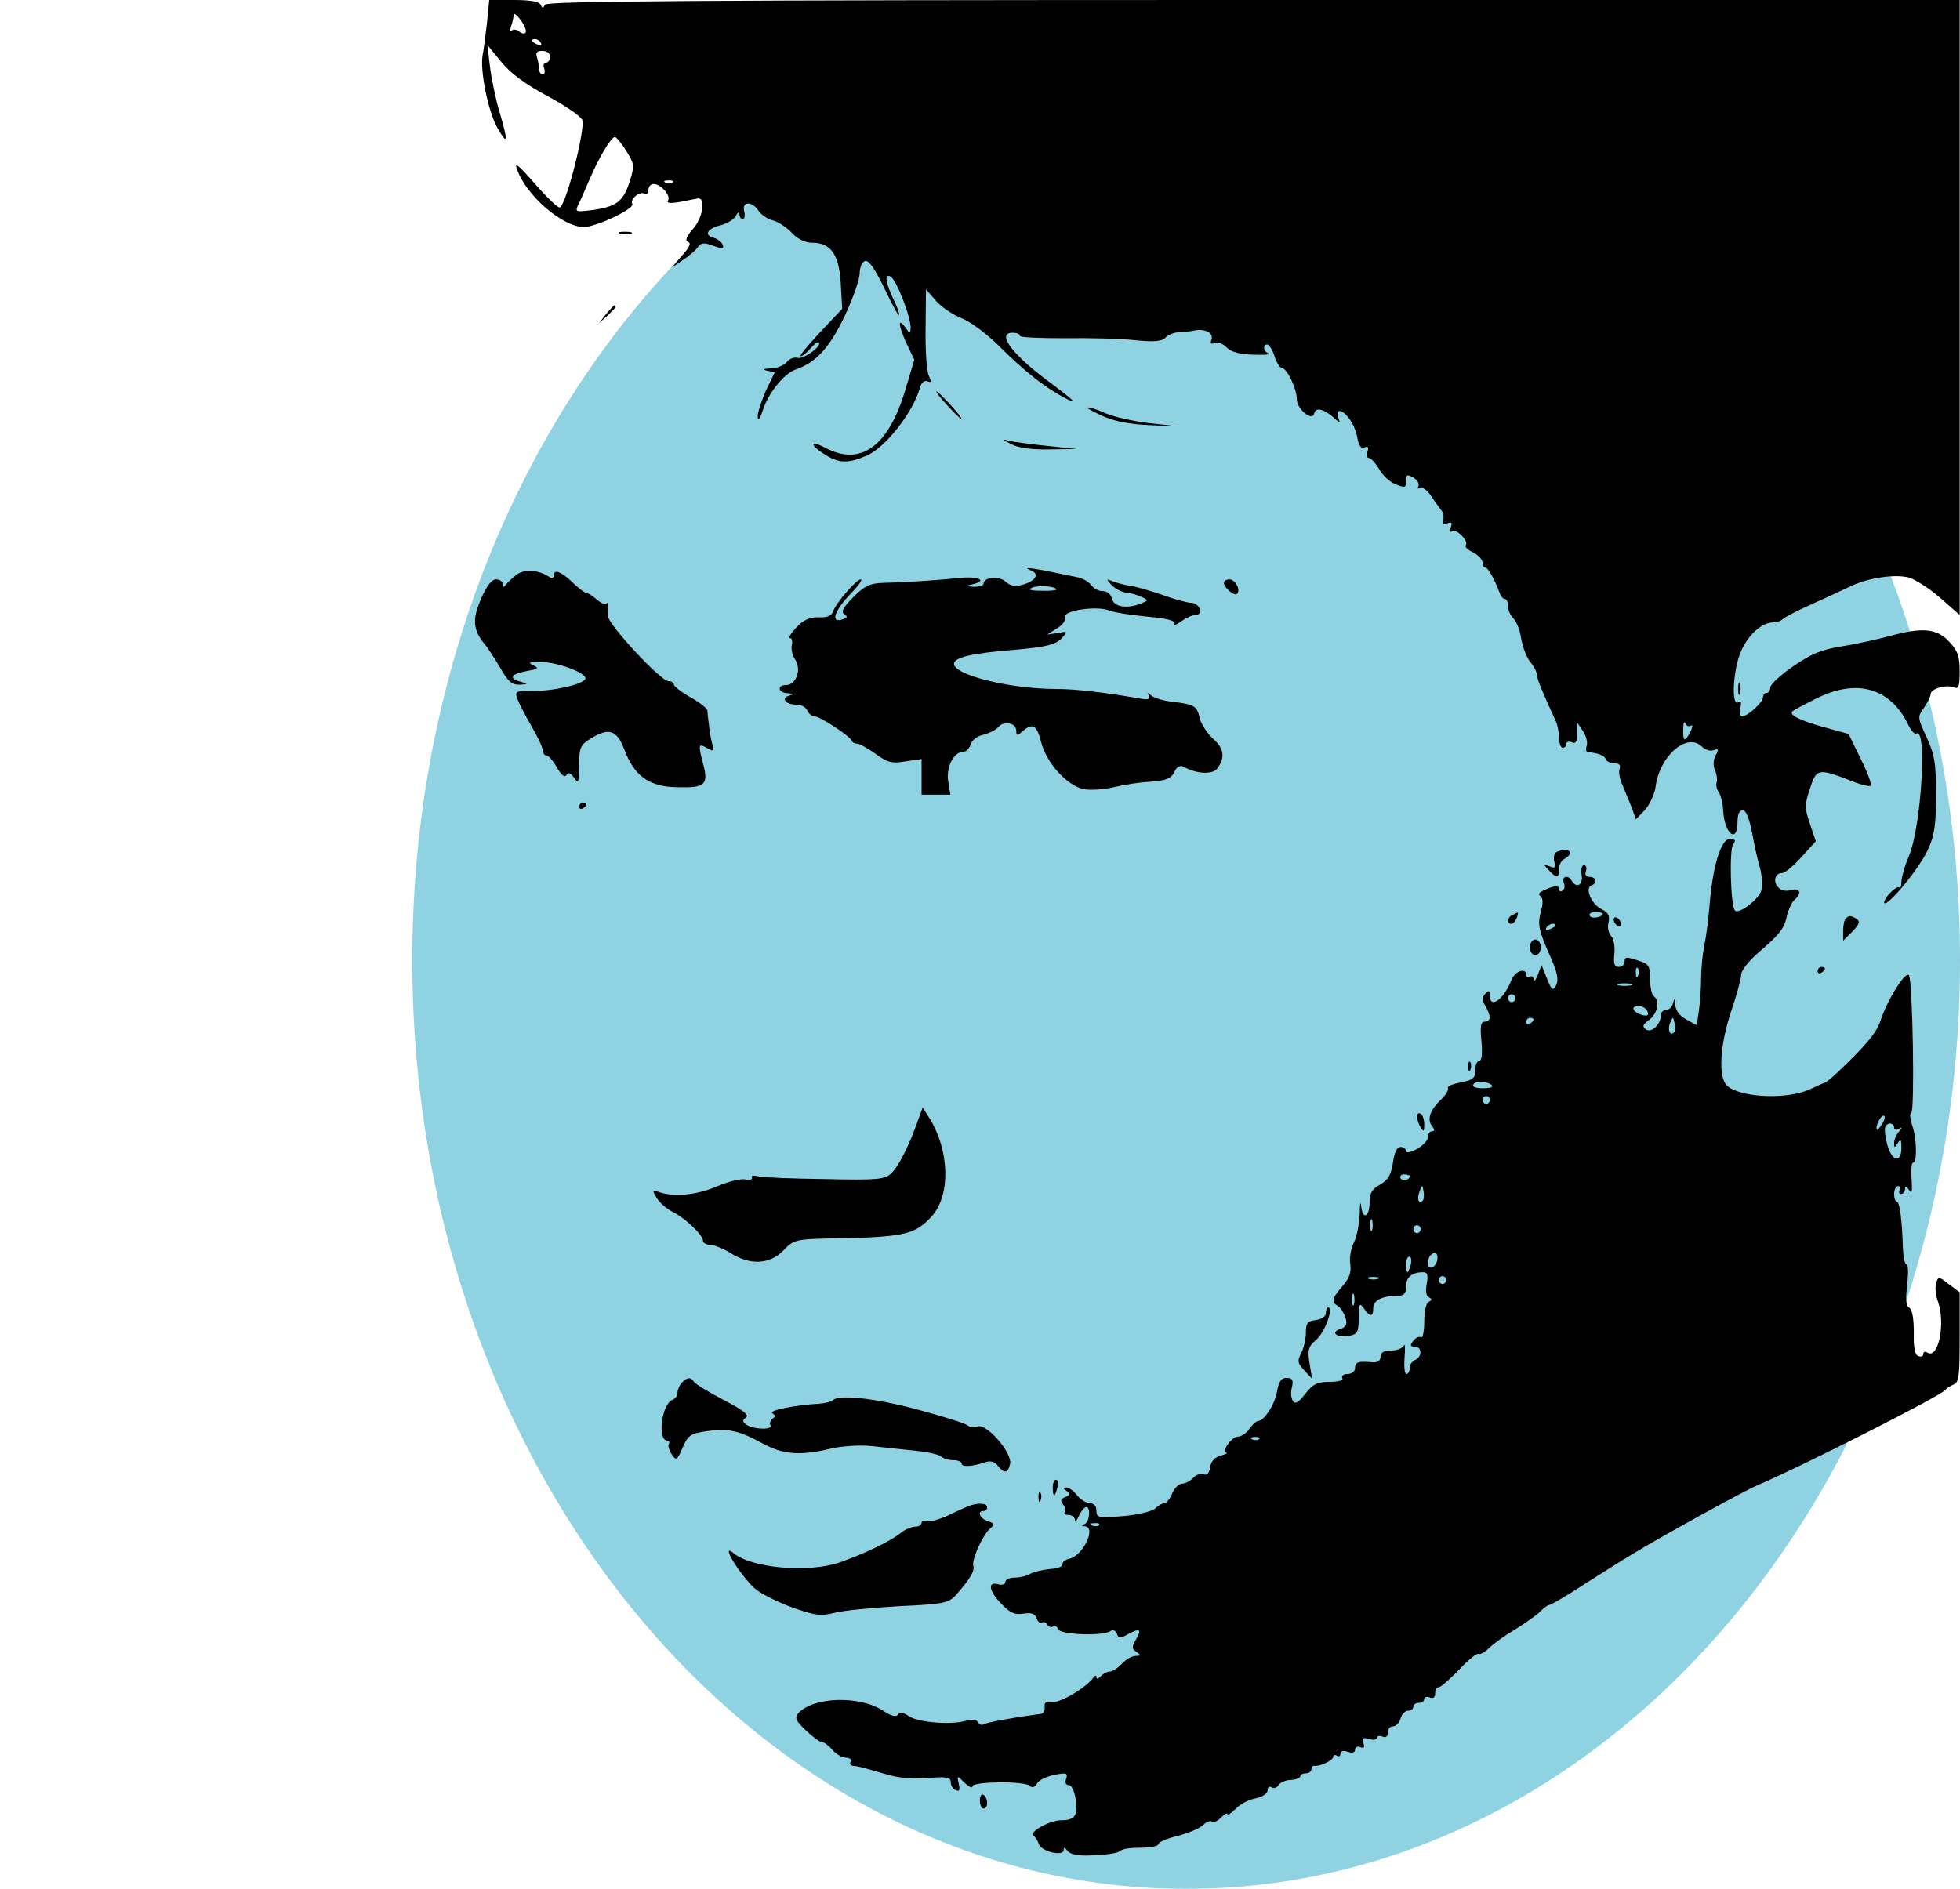 <svg width="1469" height="1416" viewBox="0 0 1469 1416" fill="none" xmlns="http://www.w3.org/2000/svg">
<g filter="url(#filter0_f_48_54)">
<path d="M1469 720C1469 1104.39 1209.33 1416 889 1416C568.675 1416 309 1104.39 309 720C309 335.61 568.675 24 889 24C1209.33 24 1469 335.61 1469 720Z" fill="#009BBF" fill-opacity="0.44"/>
</g>
<path d="M365.029 16.727C363.937 26.118 362.572 36.976 361.753 41.085C359.569 52.823 365.848 83.344 372.673 95.669C380.59 109.462 381.136 106.821 374.311 83.637C371.308 73.659 368.305 58.693 367.213 49.889L365.302 33.748L375.403 46.074C382.228 54.584 393.421 63.095 411.166 72.485C426.727 80.996 436.828 88.332 436.828 90.974C436.555 106.234 423.451 155.536 419.356 155.536C417.718 155.536 409.255 147.319 400.519 137.341C387.961 122.961 385.231 120.907 387.688 127.363C394.513 146.732 421.54 169.915 437.374 170.209C446.929 170.209 475.867 156.416 473.956 152.894C471.772 149.373 479.689 142.917 483.238 145.264C484.603 146.145 485.968 144.971 485.968 142.623C485.968 139.982 487.606 137.928 489.79 137.928C495.25 137.928 502.894 146.438 500.71 150.253C499.345 152.307 502.348 152.601 509.446 151.427C515.179 150.253 521.458 149.079 522.823 148.786C529.102 147.612 526.918 163.166 519.547 171.383C514.36 177.252 513.268 180.48 515.725 181.36C518.182 182.241 516.817 185.469 511.357 191.338L503.713 200.435L511.903 194.86C516.544 191.925 521.458 187.523 523.096 185.175C525.553 181.947 527.737 181.654 534.562 184.295C541.387 186.643 542.752 186.643 541.66 183.415C540.841 181.36 537.565 179.013 534.562 178.132C527.191 176.078 530.467 171.089 540.568 168.741C544.936 167.568 549.85 164.633 551.488 161.992C552.853 159.057 554.218 158.47 554.218 160.524C554.218 162.579 555.31 164.339 556.675 164.339C558.04 164.339 558.586 161.698 557.767 158.47C555.856 150.84 563.5 150.547 568.414 157.883C570.325 160.818 575.239 164.339 579.334 165.22C583.429 166.394 589.708 170.502 593.53 174.611C597.625 179.013 603.358 181.947 608.272 181.947C622.741 181.947 628.747 190.458 630.112 212.174L631.204 231.543L614.551 249.15C605.269 259.128 598.717 267.052 600.082 267.052C601.447 267.052 604.723 264.41 607.453 261.182C610.183 257.954 612.913 255.9 613.732 256.78C616.189 259.422 601.993 269.693 597.625 268.225C595.168 267.639 591.619 268.812 589.708 271.454C587.797 273.801 582.337 276.149 577.696 276.149C572.236 276.442 571.144 277.029 574.966 277.91L580.699 279.084L574.147 292.583C570.871 300.213 567.868 309.017 567.868 312.245C568.141 316.06 569.506 314.299 571.963 306.963C576.058 294.344 587.797 279.964 596.26 277.029C611.821 271.747 621.922 260.302 633.115 236.825C639.394 223.619 644.308 209.239 644.308 205.131C644.308 200.729 645.946 196.62 648.13 195.74C650.86 194.566 655.228 200.435 662.599 215.696C668.332 227.728 673.246 236.825 673.792 236.238C674.338 235.651 672.973 231.543 670.789 226.847C663.691 212.174 662.599 205.131 667.24 207.185C671.608 208.946 682.528 237.118 682.528 245.922C682.255 250.324 681.982 250.324 678.433 245.335C672.427 237.118 673.519 244.748 679.798 258.248L685.258 269.693L678.433 292.583C665.875 334.548 645.127 349.808 618.646 335.722C607.453 329.853 606.361 333.081 617.281 340.124C628.474 347.461 635.299 347.754 649.495 341.591C663.418 335.722 684.166 309.31 689.353 291.116C690.445 286.714 692.629 284.953 695.086 285.833C698.362 287.007 698.362 286.42 696.178 281.725C694.54 278.497 693.448 262.65 693.721 246.216L693.994 216.869L701.365 225.38C705.187 229.782 713.923 235.944 720.748 238.586C727.573 241.227 740.404 250.911 749.413 260.008C767.431 277.91 782.446 289.942 797.188 297.865C809.473 304.321 805.924 300.8 782.992 283.779C757.603 264.41 746.956 249.444 758.968 249.444C761.971 249.444 764.428 250.324 764.428 251.792C764.428 252.965 779.443 253.552 798.007 253.552C816.298 253.259 840.049 253.846 850.696 255.02C864.892 256.487 870.898 255.9 873.355 253.259C874.993 251.205 879.361 249.444 882.637 249.15C885.913 249.15 891.1 248.563 894.103 247.976C902.839 245.922 909.664 249.444 908.026 254.433C906.934 257.661 907.48 258.248 910.483 257.074C912.94 256.193 916.762 257.661 919.492 260.595C922.768 263.824 929.047 265.584 939.148 265.878C947.338 266.171 952.525 265.878 950.887 264.997C946.792 263.53 946.246 258.248 949.795 258.248C951.16 258.248 953.617 262.063 955.255 267.052C956.62 271.747 959.35 275.855 960.715 275.855C964.537 275.855 971.908 291.409 971.908 299.039C971.908 306.669 983.647 316.353 985.012 309.897C986.104 304.908 992.383 306.669 1000.03 313.419C1004.4 317.527 1004.67 317.527 1003.03 313.125C1002.21 310.484 1002.48 308.136 1003.85 308.136C1008.49 308.136 1015.59 318.408 1017.23 327.799C1018.32 334.255 1020.23 336.602 1022.69 335.429C1025.42 334.255 1025.96 335.429 1024.87 338.657C1024.05 341.298 1024.6 343.352 1025.96 343.352C1027.6 343.352 1030.88 347.167 1033.61 351.569C1036.06 356.264 1041.52 361.253 1045.89 363.014C1052.99 365.949 1053.81 365.655 1053.81 360.666C1053.81 355.678 1054.63 355.384 1059.27 358.025C1062.27 359.786 1063.91 362.721 1063.09 364.481C1062 366.242 1062.27 366.829 1064.18 365.655C1065.82 364.775 1069.64 367.416 1072.65 371.818C1075.65 376.513 1079.47 381.502 1080.56 382.97C1081.93 384.73 1082.2 387.958 1081.65 390.013C1080.84 392.947 1081.65 393.534 1084.66 392.36C1087.93 391.187 1088.48 391.774 1087.39 395.295C1086.3 398.23 1086.84 399.404 1088.48 398.23C1091.76 396.175 1101.04 405.86 1098.58 408.794C1097.49 409.675 1099.95 412.316 1104.04 414.077C1107.86 416.131 1111.14 419.359 1111.14 421.707C1111.14 423.761 1111.96 425.522 1113.32 425.522C1115.23 425.522 1120.15 434.326 1123.7 443.717C1124.52 446.651 1126.43 448.999 1127.79 448.999C1129.16 448.999 1130.25 451.347 1130.25 454.575C1130.25 457.509 1132.16 461.618 1134.34 463.672C1136.53 465.726 1139.26 472.476 1140.08 478.639C1141.17 484.801 1144.17 493.018 1146.9 496.246C1149.9 499.768 1152.09 504.463 1152.09 506.518C1152.09 509.452 1156.18 519.137 1166.01 540.559C1167.38 543.494 1168.47 549.07 1168.47 553.178C1168.47 557.287 1169.83 560.515 1171.2 560.515C1172.84 560.515 1173.93 559.341 1173.93 557.58C1173.93 556.113 1175.84 555.526 1178.02 556.406C1181.03 557.874 1182.12 556.113 1182.12 549.95V541.733L1186.49 548.189C1188.94 552.004 1190.04 556.7 1189.22 559.048C1188.4 561.395 1188.67 563.45 1189.76 563.743C1197.95 564.623 1202.59 566.384 1203.41 569.025C1203.96 570.786 1206.96 572.253 1209.96 572.253C1213.79 572.253 1214.88 573.721 1213.79 576.655C1212.97 579.003 1214.06 584.579 1216.24 588.981C1218.15 593.676 1221.16 601.013 1223.07 605.708L1226.07 614.219L1232.9 607.176C1236.45 603.067 1239.99 595.437 1240.81 590.155C1243.54 566.971 1264.29 548.776 1275.48 559.635C1278.21 562.276 1282.04 563.45 1284.49 562.276C1288.04 561.102 1288.32 561.689 1285.86 566.384C1283.95 569.906 1283.95 574.308 1285.31 577.242C1286.68 580.177 1287.22 584.285 1286.68 586.34C1285.86 588.394 1286.68 591.622 1288.04 593.676C1289.68 595.731 1291.32 602.48 1291.59 608.936C1292.96 625.664 1302.24 632.413 1302.24 616.273C1302.24 610.697 1303.6 607.469 1306.06 607.469C1308.79 607.469 1310.97 613.338 1313.16 624.196C1314.8 633.587 1317.53 645.619 1319.16 650.902C1320.53 656.184 1321.08 663.521 1320.26 667.042C1318.89 673.792 1303.06 685.824 1300.33 682.596C1297.05 679.368 1295.96 636.815 1298.96 633C1301.15 630.066 1300.6 629.185 1296.78 628.892C1290.23 628.305 1283.95 647.967 1281.49 676.433C1280.67 687.585 1278.76 702.258 1277.4 708.714C1276.03 715.17 1274.94 726.322 1274.94 733.658C1274.94 740.995 1274.12 751.853 1273.3 757.722L1271.66 768.58L1263.75 764.178C1258.83 761.537 1255.83 757.429 1255.56 753.32C1255.28 748.331 1255.01 748.038 1253.92 751.853C1253.37 754.788 1250.91 757.135 1248.73 757.135C1246.55 757.135 1244.91 758.896 1244.91 760.657C1244.64 767.993 1238.08 774.45 1233.72 771.809C1230.71 769.461 1230.99 768.287 1236.17 764.472C1242.45 759.483 1244.36 750.092 1239.45 746.864C1238.08 745.984 1236.72 740.114 1236.72 733.952C1236.72 723.974 1235.9 722.507 1227.16 719.866C1219.25 717.224 1217.61 717.224 1217.61 720.746C1217.61 723.094 1215.7 724.854 1213.24 724.854C1209.96 724.854 1209.15 722.507 1209.96 715.17C1210.51 709.301 1209.42 703.725 1207.51 701.671C1205.6 699.617 1204.5 695.215 1205.6 691.4C1206.69 686.411 1205.32 684.063 1200.14 681.422C1192.77 677.9 1187.58 665.575 1192.77 663.814C1197.41 662.053 1196.31 657.358 1191.4 657.358C1188.67 657.358 1187.58 655.597 1188.67 652.956C1189.49 650.608 1188.67 648.554 1187.31 648.554C1185.39 648.554 1184.85 651.782 1185.39 655.89C1186.76 663.227 1181.57 666.455 1178.02 660.292C1175.29 655.597 1170.38 656.771 1172.02 661.76C1173.11 664.107 1172.56 666.749 1171.2 667.629C1169.56 668.803 1168.47 668.216 1168.47 666.455C1168.47 663.521 1164.65 663.814 1156.73 667.629C1153.45 669.096 1152.63 670.564 1154.55 671.738C1156.46 673.205 1156.73 677.02 1154.82 683.476C1152.36 693.454 1152.91 696.975 1163.01 719.572C1167.38 729.55 1168.2 734.832 1166.28 738.647C1163.83 743.049 1163.01 742.462 1159.46 733.658L1155.36 723.387L1152.63 730.724C1151 734.832 1149.63 736.299 1149.63 734.245C1149.36 732.191 1147.99 731.311 1146.63 732.191C1145.26 733.071 1143.9 732.484 1143.9 731.017C1143.9 725.148 1135.71 727.789 1132.98 734.245C1127.25 749.212 1116.6 756.842 1116.6 746.277C1116.6 742.462 1115.78 742.169 1113.32 744.81C1110.59 747.745 1110.59 749.799 1113.32 754.201C1117.69 761.831 1117.42 765.939 1112.78 765.939C1109.77 765.939 1109.23 769.167 1110.32 780.612C1111.14 790.003 1110.59 795.286 1108.68 795.286C1107.04 795.286 1105.68 798.514 1105.68 802.329C1105.68 808.198 1104.04 809.665 1094.76 811.426C1088.75 812.6 1084.38 814.361 1085.2 815.828C1085.75 817.002 1083.84 820.523 1080.84 823.458C1071.83 831.968 1069.37 839.012 1073.19 844C1075.38 846.935 1075.38 848.109 1073.19 848.109C1071.55 848.109 1070.19 850.163 1070.19 852.511C1070.19 854.859 1066.64 858.674 1062 861.315C1057.36 863.956 1053.81 864.543 1053.81 862.782C1053.81 861.315 1051.9 859.848 1049.71 859.848C1046.98 859.848 1045.07 863.956 1043.98 871.586C1042.62 880.683 1040.43 884.498 1034.43 888.02C1028.42 891.248 1026.51 894.476 1026.51 900.932C1026.51 912.084 1021.59 915.019 1020.23 904.747C1019.68 899.759 1019.14 901.813 1019.14 909.736C1018.86 917.073 1016.95 926.757 1014.77 931.453C1012.31 936.148 1011.22 943.485 1012.04 947.887C1012.86 953.756 1011.49 957.864 1006.31 964.027C998.116 973.418 997.57 976.059 1003.03 979.287C1004.94 980.461 1007.4 984.569 1008.49 988.091C1009.86 992.786 1009.04 994.841 1004.4 996.308C996.478 998.949 1002.48 1003.35 1011.77 1001.3C1017.5 1000.12 1018.32 998.362 1018.32 987.798C1018.59 977.233 1018.86 976.352 1022.14 980.754C1026.78 987.504 1029.24 987.504 1029.24 980.461C1029.24 974.885 1036.06 971.364 1047.8 971.364C1052.44 971.364 1053.81 969.603 1053.81 964.32C1053.81 957.571 1058.18 953.756 1066.64 953.756C1069.92 953.756 1070.46 955.81 1069.37 962.266C1068.28 967.842 1068.82 971.657 1071.01 972.537C1073.46 974.005 1073.46 974.592 1070.73 976.059C1068.82 976.939 1067.46 983.102 1067.46 990.732C1067.46 998.069 1066.37 1003.35 1065 1002.47C1063.64 1001.59 1061.18 1002.76 1059.27 1005.11C1056.54 1008.63 1056.81 1009.51 1060.36 1009.51C1065.82 1009.51 1066.09 1017.14 1060.63 1019.49C1058.45 1020.37 1056.54 1023.01 1056.54 1025.65C1056.54 1028 1055.45 1030.06 1054.08 1030.06C1052.72 1030.06 1052.17 1024.48 1052.72 1017.44C1053.26 1010.69 1052.99 1006.87 1052.17 1008.63C1051.35 1010.69 1046.98 1012.45 1042.62 1012.45C1037.16 1012.45 1034.7 1013.92 1034.7 1017.14C1034.7 1020.08 1032.51 1021.55 1028.69 1021.25C1018.05 1020.37 1015.59 1020.96 1015.59 1025.65C1015.59 1028 1013.13 1030.06 1009.86 1030.06C1006.85 1030.06 1005.21 1031.52 1006.03 1032.99C1007.13 1034.75 1003.3 1035.93 996.478 1035.93C987.196 1035.93 983.92 1037.69 978.187 1045.02C973 1051.77 970.543 1052.95 968.905 1050.01C967.54 1047.96 967.267 1043.26 968.359 1039.74C969.451 1034.46 968.632 1032.99 964.264 1032.99C960.169 1032.99 958.531 1035.63 957.166 1042.97C955.528 1052.95 947.338 1065.27 942.97 1065.27C941.605 1065.27 938.602 1067.91 936.418 1071.14C934.234 1074.37 930.412 1077.01 927.682 1077.01C923.041 1077.01 915.124 1088.46 919.219 1089.04C920.311 1089.34 918.4 1090.22 914.578 1091.39C910.21 1092.56 907.48 1095.79 906.934 1100.19C906.388 1104.3 904.477 1106.36 902.02 1105.18C900.109 1104.3 896.56 1105.48 894.376 1107.82C892.192 1110.17 888.37 1112.23 885.913 1112.23C883.729 1112.23 880.18 1115.45 878.542 1119.56C876.904 1123.67 874.174 1126.9 872.809 1126.9C871.171 1126.9 867.895 1128.66 865.711 1131.01C863.254 1133.06 852.334 1135.7 841.687 1136.58C823.123 1138.05 821.758 1137.76 821.758 1132.47C821.758 1128.95 819.847 1126.9 816.844 1126.9C814.114 1126.9 810.019 1124.26 807.289 1121.03C804.832 1117.8 801.283 1115.16 799.372 1115.16C796.642 1115.16 796.642 1115.75 799.372 1117.8C802.375 1119.56 802.102 1120.74 798.553 1122.2C795.004 1123.67 794.458 1124.84 796.915 1128.07C798.553 1130.13 799.099 1132.77 798.007 1133.65C797.188 1134.82 798.28 1135.7 800.737 1135.7C803.467 1135.7 805.378 1137.46 805.651 1139.22C805.651 1141.28 807.016 1140.1 808.654 1136.29C810.292 1132.77 812.749 1129.83 814.114 1129.83C817.663 1129.83 816.571 1140.99 813.022 1142.45C810.292 1143.63 810.292 1144.21 813.022 1144.21C822.031 1144.8 811.657 1166.52 801.283 1168.57C798.28 1169.16 796.096 1171.21 796.369 1172.68C796.642 1174.44 792.547 1175.91 787.087 1176.2C781.627 1176.79 775.075 1178.26 772.345 1179.72C769.615 1181.48 764.428 1182.66 760.606 1182.66C756.784 1182.66 753.508 1184.12 753.508 1185.89C753.508 1187.65 751.051 1188.53 748.048 1187.65C739.858 1185.3 741.223 1192.93 750.778 1202.61C757.057 1209.07 760.606 1210.83 767.158 1209.66C772.891 1208.78 775.894 1209.66 776.986 1213.18C777.805 1215.82 779.716 1217.29 780.808 1216.41C782.173 1215.53 783.811 1216.11 784.903 1217.87C785.995 1219.63 787.906 1220.22 789.271 1219.34C790.636 1218.17 792.274 1219.34 793.093 1221.39C794.731 1225.5 826.126 1226.68 832.132 1222.86C834.043 1221.39 835.954 1222.27 837.046 1224.62C838.411 1228.44 839.503 1228.44 845.782 1224.92C854.518 1220.22 855.883 1221.39 851.242 1229.32C848.239 1234.6 848.239 1236.07 851.788 1238.42C855.337 1240.76 855.064 1241.35 851.242 1241.35C848.512 1241.35 843.871 1243.99 840.868 1247.22C837.865 1250.45 833.77 1253.09 831.859 1253.09C829.948 1253.09 826.945 1254.56 825.034 1256.61C823.123 1258.66 821.758 1258.96 821.758 1257.49C821.758 1255.73 820.939 1255.73 819.574 1257.49C814.66 1264.83 794.458 1276.86 788.452 1275.98C784.084 1275.39 782.446 1276.27 782.992 1279.79C783.265 1282.43 781.9 1284.49 780.262 1284.78C760.333 1287.42 739.039 1291.24 737.128 1292.71C735.763 1293.59 733.852 1292.71 733.033 1290.95C731.668 1289.18 728.392 1288.6 723.751 1290.06C712.558 1293.29 687.988 1291.24 681.163 1286.54C676.795 1283.61 674.338 1283.02 672.973 1285.37C671.881 1287.42 668.059 1286.54 661.78 1282.43C644.581 1270.99 609.91 1271.87 598.444 1284.2C595.441 1287.72 596.26 1289.77 603.904 1297.11C608.818 1301.8 614.278 1305.91 615.916 1305.91C617.554 1305.91 621.103 1308.55 623.833 1311.78C626.563 1315.01 631.204 1317.65 633.934 1317.65C636.937 1317.65 638.302 1319.12 637.483 1320.58C636.664 1322.35 637.483 1323.52 639.394 1323.81C643.216 1324.11 643.489 1324.11 664.783 1330.27C672.973 1332.91 685.258 1333.79 695.632 1332.91C709.555 1331.74 712.558 1332.32 712.558 1336.14C712.558 1338.49 714.196 1341.13 716.38 1342.01C719.11 1343.18 719.656 1342.01 718.564 1337.31C717.199 1330.86 717.199 1330.86 722.932 1336.43C726.208 1339.66 728.938 1340.83 728.938 1339.07C728.938 1335.55 767.431 1334.96 771.799 1338.78C773.71 1340.54 775.621 1339.95 777.259 1337.02C778.351 1334.67 784.357 1331.74 790.09 1330.56C799.372 1328.8 800.464 1329.1 799.099 1333.5C798.007 1336.43 798.826 1338.19 801.01 1338.19C803.194 1338.19 805.378 1342.89 806.197 1349.05C808.108 1361.08 805.651 1364.6 795.004 1364.6C786.814 1364.6 770.98 1373.41 774.529 1376.05C775.894 1376.93 777.805 1379.86 778.624 1382.51C780.535 1388.08 797.188 1391.9 797.188 1386.91C797.188 1384.85 798.007 1384.85 799.372 1386.61C801.556 1389.84 805.651 1391.02 814.387 1391.02C828.856 1390.72 837.865 1389.26 839.776 1387.49C840.868 1386.03 847.693 1385.15 855.064 1385.15C862.162 1385.15 868.168 1383.97 868.168 1382.51C868.168 1381.04 874.72 1378.1 882.637 1376.34C890.281 1374.29 899.017 1370.77 901.747 1368.13C904.204 1365.78 907.207 1364.6 908.299 1365.48C909.118 1366.66 912.394 1365.48 915.124 1362.55C917.854 1359.91 920.038 1358.74 920.038 1359.91C920.038 1361.08 922.768 1359.32 926.044 1356.09C929.32 1352.57 935.872 1349.05 941.059 1348.17C946.246 1347 950.068 1344.65 950.068 1342.01C950.068 1339.66 951.433 1338.78 953.071 1339.95C954.709 1340.83 957.166 1340.25 958.258 1338.19C959.35 1336.43 963.445 1334.38 967.54 1334.38C971.362 1334.08 974.638 1332.91 974.638 1331.44C974.638 1330.27 976.549 1329.39 978.733 1329.39C980.917 1329.39 982.828 1328.21 982.828 1326.45C982.828 1324.99 983.647 1323.52 985.012 1323.81C989.107 1324.4 999.208 1319.7 999.208 1317.06C999.208 1315.6 1000.57 1315.3 1001.94 1316.18C1003.58 1317.06 1004.67 1316.48 1004.67 1314.72C1004.67 1312.66 1006.85 1312.07 1010.13 1313.25C1013.4 1314.42 1015.59 1313.84 1015.59 1311.78C1015.59 1309.73 1017.5 1308.85 1019.41 1309.73C1022.41 1310.9 1022.96 1310.02 1021.87 1306.79C1020.5 1302.98 1021.32 1302.39 1025.96 1303.56C1029.24 1304.74 1031.97 1304.15 1031.97 1302.68C1031.97 1301.51 1033.88 1300.92 1036.06 1301.8C1038.52 1302.98 1040.16 1301.8 1040.16 1298.87C1040.16 1296.23 1041.8 1294.17 1043.98 1294.17C1046.16 1294.17 1048.89 1291.53 1049.71 1288.3C1050.53 1285.08 1053.26 1282.43 1055.45 1282.43C1057.63 1282.43 1059.27 1280.97 1059.27 1279.5C1059.27 1277.74 1061.18 1276.57 1063.36 1276.57C1065.55 1276.57 1067.46 1275.39 1067.46 1273.63C1067.46 1272.16 1069.37 1271.58 1071.55 1272.46C1074.01 1273.63 1075.65 1272.46 1075.65 1269.52C1075.65 1266.88 1076.74 1264.83 1078.38 1264.83C1079.74 1264.83 1086.57 1258.96 1093.67 1251.62C1100.49 1244.28 1107.04 1239 1108.14 1239.88C1109.5 1240.47 1112.78 1238.71 1116.05 1235.48C1119.33 1232.25 1127.79 1226.09 1134.89 1221.98C1141.99 1217.58 1150.45 1211.71 1153.73 1208.78C1156.73 1205.55 1160.01 1203.2 1161.1 1203.2C1162.19 1203.2 1173.11 1197.04 1185.12 1189.11C1197.13 1181.48 1213.79 1170.92 1222.52 1165.64C1243 1153.02 1306.88 1117.8 1317.25 1113.4C1349.19 1099.9 1455.12 1046.2 1457.85 1042.09C1458.67 1040.91 1461.4 1039.15 1464.13 1037.98C1468.22 1036.22 1468.77 1031.82 1468.77 1002.47V968.722L1460.85 962.853C1452.93 956.69 1452.66 956.69 1451.02 962.266C1450.2 965.201 1450.75 971.07 1452.39 975.472C1458.39 992.493 1452.66 1019.49 1444.47 1013.92C1442.83 1013.04 1441.47 1013.33 1441.47 1015.09C1441.47 1016.85 1439.83 1017.44 1437.65 1016.56C1435.19 1015.68 1434.1 1010.1 1434.37 998.949C1434.37 988.678 1433.28 981.928 1431.09 980.461C1428.36 978.7 1428.09 974.005 1429.46 963.147C1430.28 954.636 1430.28 947.887 1428.91 947.887C1427.55 947.887 1426.45 942.311 1426.18 935.268C1425.63 915.019 1423.72 900.932 1421.81 900.932C1420.45 900.932 1419.63 898.291 1419.63 895.063C1419.63 891.835 1420.99 889.194 1422.63 889.194C1424 889.194 1424.54 890.661 1423.72 892.128C1422.9 893.889 1423.45 895.063 1424.82 895.063C1426.45 895.063 1427.82 893.302 1427.82 891.248C1427.82 888.9 1428.91 889.194 1430.82 892.128C1433.01 895.357 1433.28 893.302 1432.73 883.911C1432.19 877.162 1432.73 871.586 1433.82 871.586C1437.1 871.586 1436.55 852.804 1433.01 843.12C1431.64 838.718 1431.09 834.61 1432.46 834.316C1435.19 833.142 1433.55 736.886 1430.82 731.311C1428.64 726.909 1414.44 749.505 1409.25 765.646C1406.25 774.45 1398.06 784.134 1377.04 804.089C1372.67 808.198 1368.58 811.426 1367.76 811.72C1366.94 811.72 1362.03 814.067 1356.84 816.415C1340.46 824.338 1306.06 823.165 1294.87 814.361C1287.5 808.491 1288.86 783.841 1297.6 757.722C1301.69 745.984 1304.97 733.658 1304.97 730.724C1304.97 727.789 1310.7 720.159 1318.07 713.996C1334.45 699.91 1337.46 695.802 1339.37 686.117C1340.46 681.715 1342.92 676.433 1344.83 674.672C1350.83 669.39 1349.19 665.281 1342.1 667.336C1338 668.509 1334.45 667.336 1332.27 664.694C1328.72 659.999 1330.63 654.423 1336.09 654.423C1337.73 654.423 1344.28 649.141 1350.01 642.685L1360.93 630.653L1356.57 617.74C1352.47 605.708 1352.47 603.361 1356.57 591.035C1361.48 576.068 1362.57 575.775 1387.69 585.459C1394.79 588.394 1401.34 589.861 1402.16 588.981C1402.98 588.1 1399.7 579.003 1394.51 568.732L1385.5 550.244L1366.39 544.961C1348.65 539.972 1340.46 535.864 1343.46 533.223C1344.01 532.636 1351.92 528.234 1360.93 523.832C1391.51 508.278 1416.9 515.615 1430.28 543.494C1432.46 547.896 1435.19 550.831 1436.28 549.95C1444.47 544.668 1440.1 618.621 1430.82 641.511C1427.55 649.141 1425.09 657.945 1425.09 661.173C1425.09 664.401 1424.27 666.455 1423.45 665.281C1422.63 664.401 1419.36 666.455 1416.35 669.683C1413.35 672.911 1411.71 676.139 1412.26 677.02C1414.99 679.661 1439.28 650.021 1445.02 636.815C1449.93 626.251 1451.02 618.034 1451.02 595.731C1451.02 571.667 1449.93 565.797 1443.93 552.591C1437.1 537.918 1437.1 537.331 1442.01 530.582C1444.47 526.767 1446.93 522.365 1446.93 520.604C1446.93 516.202 1458.67 512.974 1464.4 515.322C1467.95 516.789 1468.77 514.735 1468.77 503.29C1468.77 492.138 1467.4 488.029 1460.85 480.986C1451.57 471.009 1440.65 470.128 1416.08 476.878C1407.34 479.226 1391.51 482.747 1380.59 484.508C1365.3 486.856 1357.11 490.377 1344.01 499.475C1334.45 505.931 1326.81 513.267 1326.81 515.322C1326.81 517.669 1325.72 519.43 1324.08 519.43C1322.71 519.43 1321.35 520.897 1321.35 522.658C1321.35 526.473 1310.16 536.744 1305.79 537.038C1303.88 537.038 1303.33 534.397 1304.42 530.582C1305.24 526.473 1304.97 525.006 1302.78 526.473C1297.32 529.995 1298.96 501.235 1304.97 488.029C1310.43 475.704 1320.53 466.607 1328.99 466.607C1331.72 466.607 1335 465.433 1336.36 463.965C1338 462.498 1347.01 457.803 1356.84 453.401C1366.67 448.999 1379.5 443.13 1385.5 440.195C1398.88 433.445 1419.08 430.217 1430.28 432.858C1434.92 434.032 1445.56 440.782 1453.75 447.825L1468.77 461.031V230.662V-2.13385e-05H939.421C518.455 -2.13385e-05 409.528 0.88 408.436 3.522C407.071 6.456 406.525 6.456 405.16 3.522C404.068 1.174 397.243 -2.13385e-05 385.231 -2.13385e-05H366.667L365.029 16.727ZM393.967 24.357C393.148 25.531 391.237 25.238 389.326 23.77C387.415 22.01 384.685 21.716 383.593 22.89C382.228 24.064 382.228 22.597 383.047 19.662C384.139 16.727 384.958 12.912 384.958 11.152C384.958 9.391 387.415 11.152 390.145 14.967C393.148 18.782 394.786 23.184 393.967 24.357ZM405.433 32.281C406.252 34.042 405.16 34.335 402.976 33.455C398.062 31.401 397.243 29.346 401.065 29.346C402.703 29.346 404.614 30.52 405.433 32.281ZM412.258 42.552C412.258 44.9 410.893 46.954 409.255 46.954C407.617 46.954 406.798 49.008 407.89 51.356C408.709 53.704 408.163 55.758 406.798 55.758C405.16 55.758 404.068 53.997 404.068 51.65C404.068 49.302 403.249 45.487 402.43 42.846C401.338 39.324 402.43 38.15 406.525 38.15C409.801 38.15 412.258 39.911 412.258 42.552ZM469.315 112.983C475.321 122.668 475.594 124.135 472.318 134.993C467.404 150.84 462.49 154.655 445.291 157.296C431.641 159.057 430.822 159.057 433.279 153.775C434.917 150.84 438.739 141.449 442.288 133.526C449.386 117.092 458.122 102.712 460.852 102.712C461.944 102.712 465.766 107.408 469.315 112.983ZM504.259 136.754C503.44 137.634 500.983 137.928 499.072 137.047C496.888 136.167 497.707 135.287 500.71 135.287C503.713 134.993 505.351 135.873 504.259 136.754ZM1267.29 544.081C1268.93 542.907 1268.66 544.668 1267.02 548.483C1262.65 556.7 1261.29 556.113 1261.56 546.429C1261.56 542.027 1262.38 540.266 1263.2 542.32C1263.75 544.081 1265.66 544.961 1267.29 544.081ZM1201.23 684.943C1201.23 687.585 1193.04 689.052 1191.67 686.704C1190.58 684.943 1192.49 683.77 1195.5 683.77C1198.77 683.77 1201.23 684.356 1201.23 684.943ZM1165.74 693.747C1165.74 694.334 1163.83 695.802 1161.37 696.682C1159.19 697.562 1158.09 697.269 1158.91 695.508C1160.55 692.573 1165.74 691.4 1165.74 693.747ZM1227.71 731.311C1226.89 733.658 1226.07 732.778 1226.07 729.55C1225.8 726.322 1226.62 724.561 1227.44 725.735C1228.26 726.615 1228.53 729.256 1227.71 731.311ZM1222.52 738.647C1219.79 739.234 1215.42 739.234 1212.97 738.647C1210.24 737.767 1212.42 737.18 1217.61 737.18C1222.8 737.18 1224.98 737.767 1222.52 738.647ZM1135.71 748.331C1135.71 749.799 1134.62 751.266 1132.98 751.266C1131.61 751.266 1130.25 749.799 1130.25 748.331C1130.25 746.571 1131.61 745.397 1132.98 745.397C1134.62 745.397 1135.71 746.571 1135.71 748.331ZM1234.81 758.309C1235.9 761.244 1234.81 761.831 1230.99 760.95C1223.61 758.896 1221.7 754.201 1227.98 754.201C1230.99 754.201 1233.99 755.961 1234.81 758.309ZM1149.36 764.178C1149.36 765.059 1148.27 766.526 1146.63 767.407C1145.26 768.287 1143.9 767.7 1143.9 766.233C1143.9 764.472 1145.26 763.005 1146.63 763.005C1148.27 763.005 1149.36 763.592 1149.36 764.178ZM1254.74 773.863C1251.73 777.091 1249.55 772.102 1251.73 766.82C1253.92 761.831 1253.92 761.831 1255.01 766.82C1255.83 769.754 1255.56 772.982 1254.74 773.863ZM1118.24 813.774C1119.33 814.948 1116.33 815.828 1111.41 815.828C1106.22 815.828 1103.22 814.654 1104.31 812.893C1105.95 809.959 1115.23 810.546 1118.24 813.774ZM1116.6 824.632C1116.6 826.099 1115.51 827.567 1113.87 827.567C1112.5 827.567 1111.14 826.099 1111.14 824.632C1111.14 822.871 1112.5 821.697 1113.87 821.697C1115.51 821.697 1116.6 822.871 1116.6 824.632ZM1410.89 842.24C1408.98 845.174 1407.07 847.522 1406.8 846.935C1405.16 845.174 1409.25 836.37 1411.71 836.37C1413.08 836.37 1412.8 839.012 1410.89 842.24ZM1419.63 845.468C1419.63 846.935 1421.27 847.522 1423.18 846.348C1425.91 844.587 1425.91 845.174 1423.18 848.402C1421.27 850.457 1419.63 854.272 1419.63 856.619C1419.63 860.728 1419.9 860.728 1422.36 856.913C1424.54 853.391 1425.09 854.272 1425.09 860.434C1425.09 872.466 1417.72 870.706 1414.44 857.793C1412.8 851.924 1412.26 846.055 1413.08 844.587C1414.99 841.066 1419.63 841.653 1419.63 845.468ZM1056.54 881.564C1056.54 884.792 1051.35 885.966 1049.71 883.325C1048.89 881.857 1049.99 880.39 1052.17 880.39C1054.63 880.39 1056.54 880.977 1056.54 881.564ZM1066.37 900.052C1063.36 903.28 1061.73 898.878 1063.91 893.302C1065.82 888.02 1066.09 888.02 1066.91 893.009C1067.46 895.943 1067.19 899.172 1066.37 900.052ZM1028.42 922.062C1027.6 924.116 1027.05 922.649 1027.05 918.54C1027.05 914.432 1027.6 912.964 1028.42 914.725C1028.97 916.779 1028.97 920.301 1028.42 922.062ZM1064.73 921.475C1064.73 922.942 1063.64 924.409 1062 924.409C1060.63 924.409 1059.27 922.942 1059.27 921.475C1059.27 919.714 1060.63 918.54 1062 918.54C1063.64 918.54 1064.73 919.714 1064.73 921.475ZM1077.29 944.071C1076.47 950.234 1070.19 952.875 1070.19 947.006C1070.19 944.952 1071.01 942.017 1072.1 941.137C1075.38 937.615 1077.83 939.083 1077.29 944.071ZM1057.36 947.887C1056.54 951.115 1055.45 953.756 1054.9 953.756C1054.35 953.756 1053.81 951.115 1053.81 947.887C1053.81 944.658 1054.9 942.017 1056.27 942.017C1057.63 942.017 1058.18 944.658 1057.36 947.887ZM1032.79 958.745C1030.88 959.332 1027.6 959.332 1025.96 958.745C1024.05 957.864 1025.42 957.277 1029.24 957.277C1033.06 957.277 1034.43 957.864 1032.79 958.745ZM1083.84 959.625C1083.84 961.092 1082.75 962.56 1081.11 962.56C1079.74 962.56 1078.38 961.092 1078.38 959.625C1078.38 957.864 1079.74 956.69 1081.11 956.69C1082.75 956.69 1083.84 957.864 1083.84 959.625ZM1014.77 977.82C1013.95 979.874 1013.4 978.407 1013.4 974.298C1013.4 970.19 1013.95 968.722 1014.77 970.483C1015.32 972.537 1015.32 976.059 1014.77 977.82ZM943.789 1078.77C942.97 1079.65 940.513 1079.94 938.602 1079.06C936.418 1078.18 937.237 1077.3 940.24 1077.3C943.243 1077.01 944.881 1077.89 943.789 1078.77ZM823.669 1143.33C822.85 1144.21 820.393 1144.51 818.482 1143.63C816.298 1142.75 817.117 1141.87 820.12 1141.87C823.123 1141.57 824.761 1142.45 823.669 1143.33Z" fill="black"/>
<path d="M464.947 175.198C467.404 175.784 471.226 175.784 473.137 175.198C474.775 174.317 472.864 173.73 468.223 173.73C463.855 173.73 462.217 174.317 464.947 175.198Z" fill="black"/>
<path d="M454.3 235.358L449.113 242.107L455.392 236.532C461.125 231.249 462.763 228.902 460.579 228.902C460.033 228.902 457.303 231.836 454.3 235.358Z" fill="black"/>
<path d="M709.828 303.735C715.015 309.31 719.656 314.006 720.475 314.006C721.294 314.006 717.745 309.31 712.558 303.735C707.371 298.159 702.73 293.463 701.911 293.463C701.092 293.463 704.641 298.159 709.828 303.735Z" fill="black"/>
<path d="M825.853 311.658C834.862 315.767 846.874 318.114 861.343 318.701L883.183 319.582L861.343 317.234C849.331 315.767 834.862 312.538 828.856 309.897C823.123 307.256 816.844 305.202 815.206 305.495C813.568 305.495 818.482 308.136 825.853 311.658Z" fill="black"/>
<path d="M757.603 332.788C762.79 335.722 773.164 337.189 786.268 336.896L806.743 336.603L784.903 334.255C772.891 333.081 760.06 331.32 756.238 330.44C750.505 328.972 750.778 329.266 757.603 332.788Z" fill="black"/>
<path d="M387.142 430.804C383.866 433.445 380.044 436.967 378.952 438.434C377.587 440.488 376.768 440.488 376.768 437.847C376.768 436.086 374.584 434.326 371.854 434.326C368.578 434.326 364.756 439.021 360.661 448.705C353.836 463.965 354.382 472.182 363.118 482.747C365.848 485.975 371.035 494.192 375.13 500.942C380.863 511.213 383.866 513.561 389.872 513.267C395.332 512.974 395.878 512.68 391.783 511.507C381.136 508.865 381.955 505.637 393.694 503.29C403.249 501.529 404.341 500.942 399.973 498.888C395.605 496.833 396.424 496.246 404.341 496.246C416.899 495.953 440.104 504.463 438.739 508.865C437.374 512.974 414.715 518.256 398.335 517.963C386.596 517.963 385.777 518.256 387.688 523.832C389.053 527.354 393.694 536.451 398.335 544.374C402.976 552.298 406.798 560.515 406.798 562.569C406.798 564.623 408.163 566.384 409.528 566.384C411.166 566.384 414.715 570.493 417.445 575.482C420.721 581.057 423.178 583.112 424.543 581.057C425.908 578.71 427.546 579.297 430.276 583.112C433.552 587.807 433.825 586.927 434.098 573.721C434.098 560.515 434.917 558.461 442.561 553.765C456.484 545.255 462.217 547.016 467.95 561.982C475.321 581.644 486.514 589.861 507.535 590.155C528.283 590.742 531.013 588.394 527.191 573.427C523.096 557.874 523.369 556.993 529.921 560.808C535.381 563.743 535.654 563.45 533.743 557.287C532.651 553.472 531.559 547.016 531.286 542.907C530.74 538.799 530.194 534.103 530.194 532.636C529.921 530.875 524.188 526.473 517.363 522.658C510.538 518.843 505.078 514.441 505.078 513.267C505.078 511.8 503.167 510.626 500.983 510.626C495.25 510.626 455.938 468.367 455.665 461.911C455.392 458.977 455.665 455.162 455.938 453.401C456.211 451.933 455.665 451.347 454.573 452.52C453.481 453.401 450.478 452.227 447.475 449.586C444.472 446.945 440.923 444.597 439.831 444.597C438.466 444.597 433.552 441.075 428.911 436.38C420.175 428.163 414.988 426.402 414.988 431.684C414.988 433.152 413.623 433.739 412.258 432.858C403.522 426.989 393.421 426.402 387.142 430.804Z" fill="black"/>
<path d="M773.164 427.869C779.443 430.511 775.894 435.793 766.066 438.434C760.879 439.901 756.784 439.021 753.781 436.086C749.14 431.684 737.128 432.565 737.128 437.554C737.128 439.021 733.852 439.901 729.757 439.901C723.205 439.315 722.932 439.315 728.392 438.141C740.404 435.499 734.125 431.978 720.202 433.152C700.546 435.206 675.43 436.673 661.507 436.967C651.952 437.26 647.857 439.315 639.667 447.531C631.75 455.455 630.112 458.683 632.842 460.444C635.572 462.205 635.026 463.379 630.658 464.552C622.195 466.9 625.744 457.216 638.029 444.597C643.489 439.021 646.765 434.326 645.127 434.326C641.851 434.326 626.563 451.933 624.379 458.39C623.287 461.618 620.011 463.085 613.459 462.792C606.907 462.498 601.993 464.846 596.806 470.422C592.711 474.824 590.527 478.345 592.165 478.345C593.53 478.345 594.076 480.693 593.53 483.334C592.711 486.269 593.803 491.258 595.987 494.486C600.901 501.529 596.806 513.561 589.162 513.561C582.064 513.561 583.156 519.43 590.527 519.723C595.168 520.017 595.441 520.31 591.619 521.484C585.067 523.245 588.616 528.234 596.806 528.234C600.628 528.234 604.177 530.288 604.996 532.636C606.088 534.984 608.545 537.038 610.456 537.038C614.551 537.038 636.937 551.711 638.302 555.233C638.848 556.7 640.759 557.58 642.67 557.58C644.308 557.58 650.587 561.102 656.32 565.21C665.056 571.666 668.605 572.547 678.706 570.786L690.718 569.025V582.231V595.73H701.365H712.285L710.647 585.459C709.009 574.601 715.015 563.45 722.386 563.45C724.297 563.45 726.481 561.102 727.573 557.874C728.392 554.939 732.487 551.711 737.128 550.831C741.223 549.657 746.41 547.309 748.321 544.961C752.689 539.972 761.698 542.027 761.698 547.896C761.698 551.711 762.517 551.711 766.066 548.483C773.71 541.733 776.986 543.201 780.262 556.113C784.084 571.666 799.645 588.981 812.203 591.622C817.39 592.502 827.491 591.915 834.589 590.155C841.96 588.394 854.245 586.34 862.435 586.046C873.901 585.166 877.723 583.698 880.18 578.71C882.091 574.601 884.548 573.427 887.278 574.895C896.56 580.177 908.572 580.764 912.121 576.362C918.4 568.145 917.581 561.102 909.118 553.765C904.75 549.657 900.382 542.907 899.29 538.799C897.106 529.114 895.468 528.234 879.634 526.18C872.536 525.593 865.165 523.245 862.981 521.484C859.705 518.843 859.432 518.843 861.07 521.484C862.435 524.125 860.797 524.712 855.337 523.832C828.583 519.137 806.197 516.495 791.728 516.495C756.784 516.495 714.469 505.931 715.015 497.42C715.561 492.725 728.119 489.79 760.06 487.149C783.811 485.095 790.909 483.334 795.277 478.932C800.464 473.356 800.464 473.063 792.82 474.53L784.903 475.704L792.274 471.009C796.642 468.367 799.099 464.846 798.28 462.498C796.642 457.803 821.485 453.988 830.767 457.509C834.043 458.977 846.874 461.031 859.159 462.205C874.993 463.672 881.272 465.139 879.907 467.78C878.815 469.541 881.272 468.661 885.367 465.726C889.189 463.085 894.376 460.737 896.56 460.737C899.29 460.737 900.109 458.977 899.29 456.335C898.198 453.988 895.468 451.933 892.738 451.933C890.281 451.933 880.18 449.292 870.625 445.771C861.07 442.543 850.15 439.315 846.328 439.021C842.506 438.434 837.046 436.967 834.043 435.793C829.129 433.739 828.856 433.739 832.951 438.434C835.408 441.075 840.322 443.716 843.871 444.303C847.42 444.597 852.88 446.064 855.61 447.531C860.797 449.879 860.797 450.173 855.61 452.227C845.236 456.629 834.862 455.162 833.497 448.999C832.678 445.477 829.675 443.13 826.399 443.13C823.396 443.13 819.574 441.075 817.936 438.728C816.298 436.38 811.93 433.739 808.108 432.858C771.799 425.228 764.701 424.348 773.164 427.869ZM791.728 441.956C791.728 442.543 786.541 443.13 780.262 442.836C771.799 442.836 770.161 441.956 773.71 440.488C778.624 438.434 791.728 439.608 791.728 441.956Z" fill="black"/>
<path d="M917.308 436.967C917.308 440.488 925.225 447.238 927.136 445.184C930.139 442.249 925.771 434.326 921.403 434.326C919.219 434.326 917.308 435.5 917.308 436.967Z" fill="black"/>
<path d="M1302.78 516.496C1302.78 520.604 1303.33 522.071 1304.15 520.017C1304.7 518.256 1304.7 514.735 1304.15 512.681C1303.33 510.92 1302.78 512.387 1302.78 516.496Z" fill="black"/>
<path d="M434.098 604.828C434.098 606.295 435.463 606.882 436.828 606.002C438.466 605.121 439.558 603.654 439.558 602.774C439.558 602.187 438.466 601.6 436.828 601.6C435.463 601.6 434.098 603.067 434.098 604.828Z" fill="black"/>
<path d="M1166.83 638.576C1164.92 639.456 1164.1 642.685 1164.92 645.913C1166.01 650.608 1165.47 651.195 1161.37 649.434C1156.46 647.673 1156.46 647.673 1160.82 652.369C1166.83 658.825 1168.47 658.532 1168.47 651.488C1168.47 648.26 1170.38 644.739 1172.56 643.858C1174.75 642.685 1176.66 640.924 1176.66 639.456C1176.66 636.815 1172.02 636.228 1166.83 638.576Z" fill="black"/>
<path d="M1133.8 685.824C1129.7 687.291 1129.16 692.573 1132.71 692.573C1134.07 692.573 1135.71 690.519 1136.8 688.171C1137.62 685.824 1137.89 683.769 1137.62 684.063C1137.35 684.063 1135.44 684.943 1133.8 685.824Z" fill="black"/>
<path d="M1209.42 689.345C1209.42 690.813 1210.78 693.16 1212.15 694.041C1213.79 694.921 1214.88 694.628 1214.88 692.867C1214.88 691.4 1213.79 689.052 1212.15 688.171C1210.78 687.291 1209.42 687.585 1209.42 689.345Z" fill="black"/>
<path d="M1383.32 688.758C1382.23 689.639 1381.41 694.041 1381.41 697.856V705.192L1388.23 698.443C1393.42 693.16 1394.24 690.813 1391.78 689.052C1387.41 686.117 1385.5 686.117 1383.32 688.758Z" fill="black"/>
<path d="M1146.63 710.181C1146.63 713.409 1148.54 716.05 1150.72 716.05C1152.91 716.05 1154.82 713.409 1154.82 710.181C1154.82 706.953 1152.91 704.312 1150.72 704.312C1148.54 704.312 1146.63 706.953 1146.63 710.181Z" fill="black"/>
<path d="M1362.3 728.082C1362.3 729.55 1363.66 730.137 1365.03 729.256C1366.67 728.376 1367.76 726.909 1367.76 726.028C1367.76 725.441 1366.67 724.854 1365.03 724.854C1363.66 724.854 1362.3 726.322 1362.3 728.082Z" fill="black"/>
<path d="M1100.49 799.981C1100.49 803.209 1101.31 804.089 1102.13 801.742C1102.95 799.687 1102.68 797.046 1101.86 796.166C1101.04 794.992 1100.22 796.753 1100.49 799.981Z" fill="black"/>
<path d="M687.988 839.892C681.709 858.087 673.519 874.521 668.059 879.51C663.418 884.205 657.685 884.792 618.646 883.912C594.622 883.618 571.69 882.738 568.414 881.857C564.865 880.977 562.681 881.27 563.5 882.738C564.319 884.205 562.135 884.792 558.859 884.205C555.583 883.325 546.028 885.672 537.838 889.194C522.277 895.944 505.624 897.411 494.704 893.889C488.698 891.835 488.698 892.129 491.974 897.704C493.885 901.226 499.345 905.921 503.713 908.269C513.814 913.258 526.918 925.877 526.918 930.279C526.918 931.746 529.375 933.213 532.105 933.213C535.108 933.213 541.66 935.855 547.12 939.083C561.862 948.767 576.877 947.887 586.978 937.615C595.441 928.811 595.441 928.811 634.207 928.224C678.433 927.051 686.35 924.996 698.362 911.791C712.558 895.944 711.739 862.782 696.724 838.425L691.537 830.208L687.988 839.892Z" fill="black"/>
<path d="M1062 836.957C1062 839.012 1063.36 842.827 1064.73 845.174C1066.91 848.696 1067.46 848.403 1067.46 843.12C1067.46 839.599 1066.37 835.784 1064.73 834.903C1063.36 834.023 1062 834.903 1062 836.957Z" fill="black"/>
<path d="M993.748 984.276C993.748 986.917 990.472 988.971 986.377 989.558C979.825 990.439 978.733 991.906 978.733 999.242C978.733 1003.94 977.095 1010.98 975.184 1014.5C972.181 1020.37 972.454 1021.84 977.641 1027.41L983.374 1033.58L981.463 1021.84C979.825 1011.57 980.644 1009.51 986.65 1004.23C992.929 998.949 999.754 980.167 995.386 980.167C994.567 980.167 993.748 981.928 993.748 984.276Z" fill="black"/>
<path d="M511.084 1036.51C509.173 1038.57 507.808 1041.79 507.808 1043.85C507.808 1046.2 506.17 1048.54 503.986 1049.42C495.796 1052.65 492.52 1079.94 500.164 1079.94C501.529 1079.94 502.075 1081.12 501.256 1082.59C500.437 1083.76 501.529 1087.28 503.44 1090.22C506.716 1095.21 507.535 1094.91 511.63 1085.23C515.725 1075.84 517.636 1074.66 529.648 1072.9C545.482 1070.55 553.672 1072.31 571.963 1082.29C586.978 1090.51 599.809 1091.39 622.195 1086.11C630.658 1084.05 644.308 1083.17 653.044 1084.05C661.78 1084.93 676.522 1086.69 686.077 1087.58C695.359 1088.46 704.095 1090.51 705.46 1091.98C707.098 1093.44 710.92 1094.62 714.469 1094.62C718.018 1094.62 720.748 1095.79 720.748 1097.26C720.748 1099.9 728.392 1099.61 738.766 1096.09C742.315 1094.91 745.591 1095.79 747.775 1098.73C752.689 1104.89 755.419 1104.6 757.057 1097.55C758.968 1089.34 739.312 1066.74 732.76 1069.38C730.303 1070.26 726.754 1069.97 725.116 1068.5C723.478 1067.03 706.552 1061.75 687.988 1056.76C655.501 1047.96 628.474 1045.32 624.106 1049.72C623.014 1050.89 618.1 1052.07 613.459 1052.36C596.533 1053.24 575.785 1057.35 578.788 1059.4C581.245 1061.16 581.245 1062.04 579.061 1063.51C577.423 1064.68 576.604 1067.03 577.423 1068.5C579.607 1072.02 564.865 1071.73 559.678 1068.21C556.402 1065.86 556.129 1064.68 559.132 1062.63C561.862 1060.87 556.948 1057.05 542.206 1049.42C531.013 1043.56 520.912 1037.39 520.093 1035.93C517.909 1032.11 514.906 1032.4 511.084 1036.51Z" fill="black"/>
<path d="M788.998 1115.16C788.998 1118.39 789.544 1121.03 790.09 1121.03C790.636 1121.03 791.728 1118.39 792.547 1115.16C793.366 1111.93 792.82 1109.29 791.455 1109.29C790.09 1109.29 788.998 1111.93 788.998 1115.16Z" fill="black"/>
<path d="M778.351 1122.79C778.351 1126.02 779.17 1126.9 779.989 1124.55C780.808 1122.5 780.535 1119.86 779.716 1118.98C778.897 1117.8 778.078 1119.56 778.351 1122.79Z" fill="black"/>
<path d="M726.208 1128.95C724.024 1129.83 716.653 1133.06 710.101 1136.29C703.549 1139.22 696.451 1141.28 694.54 1140.4C692.356 1139.52 690.718 1140.11 690.718 1141.57C690.718 1143.33 688.534 1144.51 685.804 1144.51C683.074 1144.51 678.433 1146.56 675.43 1148.91C668.059 1155.07 648.676 1164.46 629.566 1171.21C606.088 1179.43 562.954 1175.61 549.577 1164.17C539.749 1156.25 553.672 1179.43 565.138 1190.29C568.96 1194.1 581.245 1200.27 592.711 1204.67C610.729 1211.12 615.097 1211.71 625.471 1209.07C632.023 1207.31 653.863 1205.25 674.065 1204.08C706.825 1202.61 710.92 1201.73 716.38 1195.86C727.3 1183.24 730.576 1177.96 729.484 1173.85C728.119 1169.45 736.582 1150.38 742.315 1145.68C745.591 1142.75 745.318 1141.87 740.404 1140.4C734.398 1138.34 731.941 1132.77 737.128 1132.77C738.766 1132.77 739.858 1131.3 739.858 1129.83C739.858 1126.9 733.306 1126.31 726.208 1128.95Z" fill="black"/>
<path d="M734.398 1349.64C734.398 1353.16 735.763 1355.8 737.128 1355.8C738.766 1355.8 739.858 1354.04 739.858 1351.69C739.858 1349.34 738.766 1346.41 737.128 1345.53C735.763 1344.65 734.398 1346.41 734.398 1349.64Z" fill="black"/>
<defs>
<filter id="filter0_f_48_54" x="0" y="-285" width="1778" height="2010" filterUnits="userSpaceOnUse" color-interpolation-filters="sRGB">
<feFlood flood-opacity="0" result="BackgroundImageFix"/>
<feBlend mode="normal" in="SourceGraphic" in2="BackgroundImageFix" result="shape"/>
<feGaussianBlur stdDeviation="154.5" result="effect1_foregroundBlur_48_54"/>
</filter>
</defs>
</svg>
